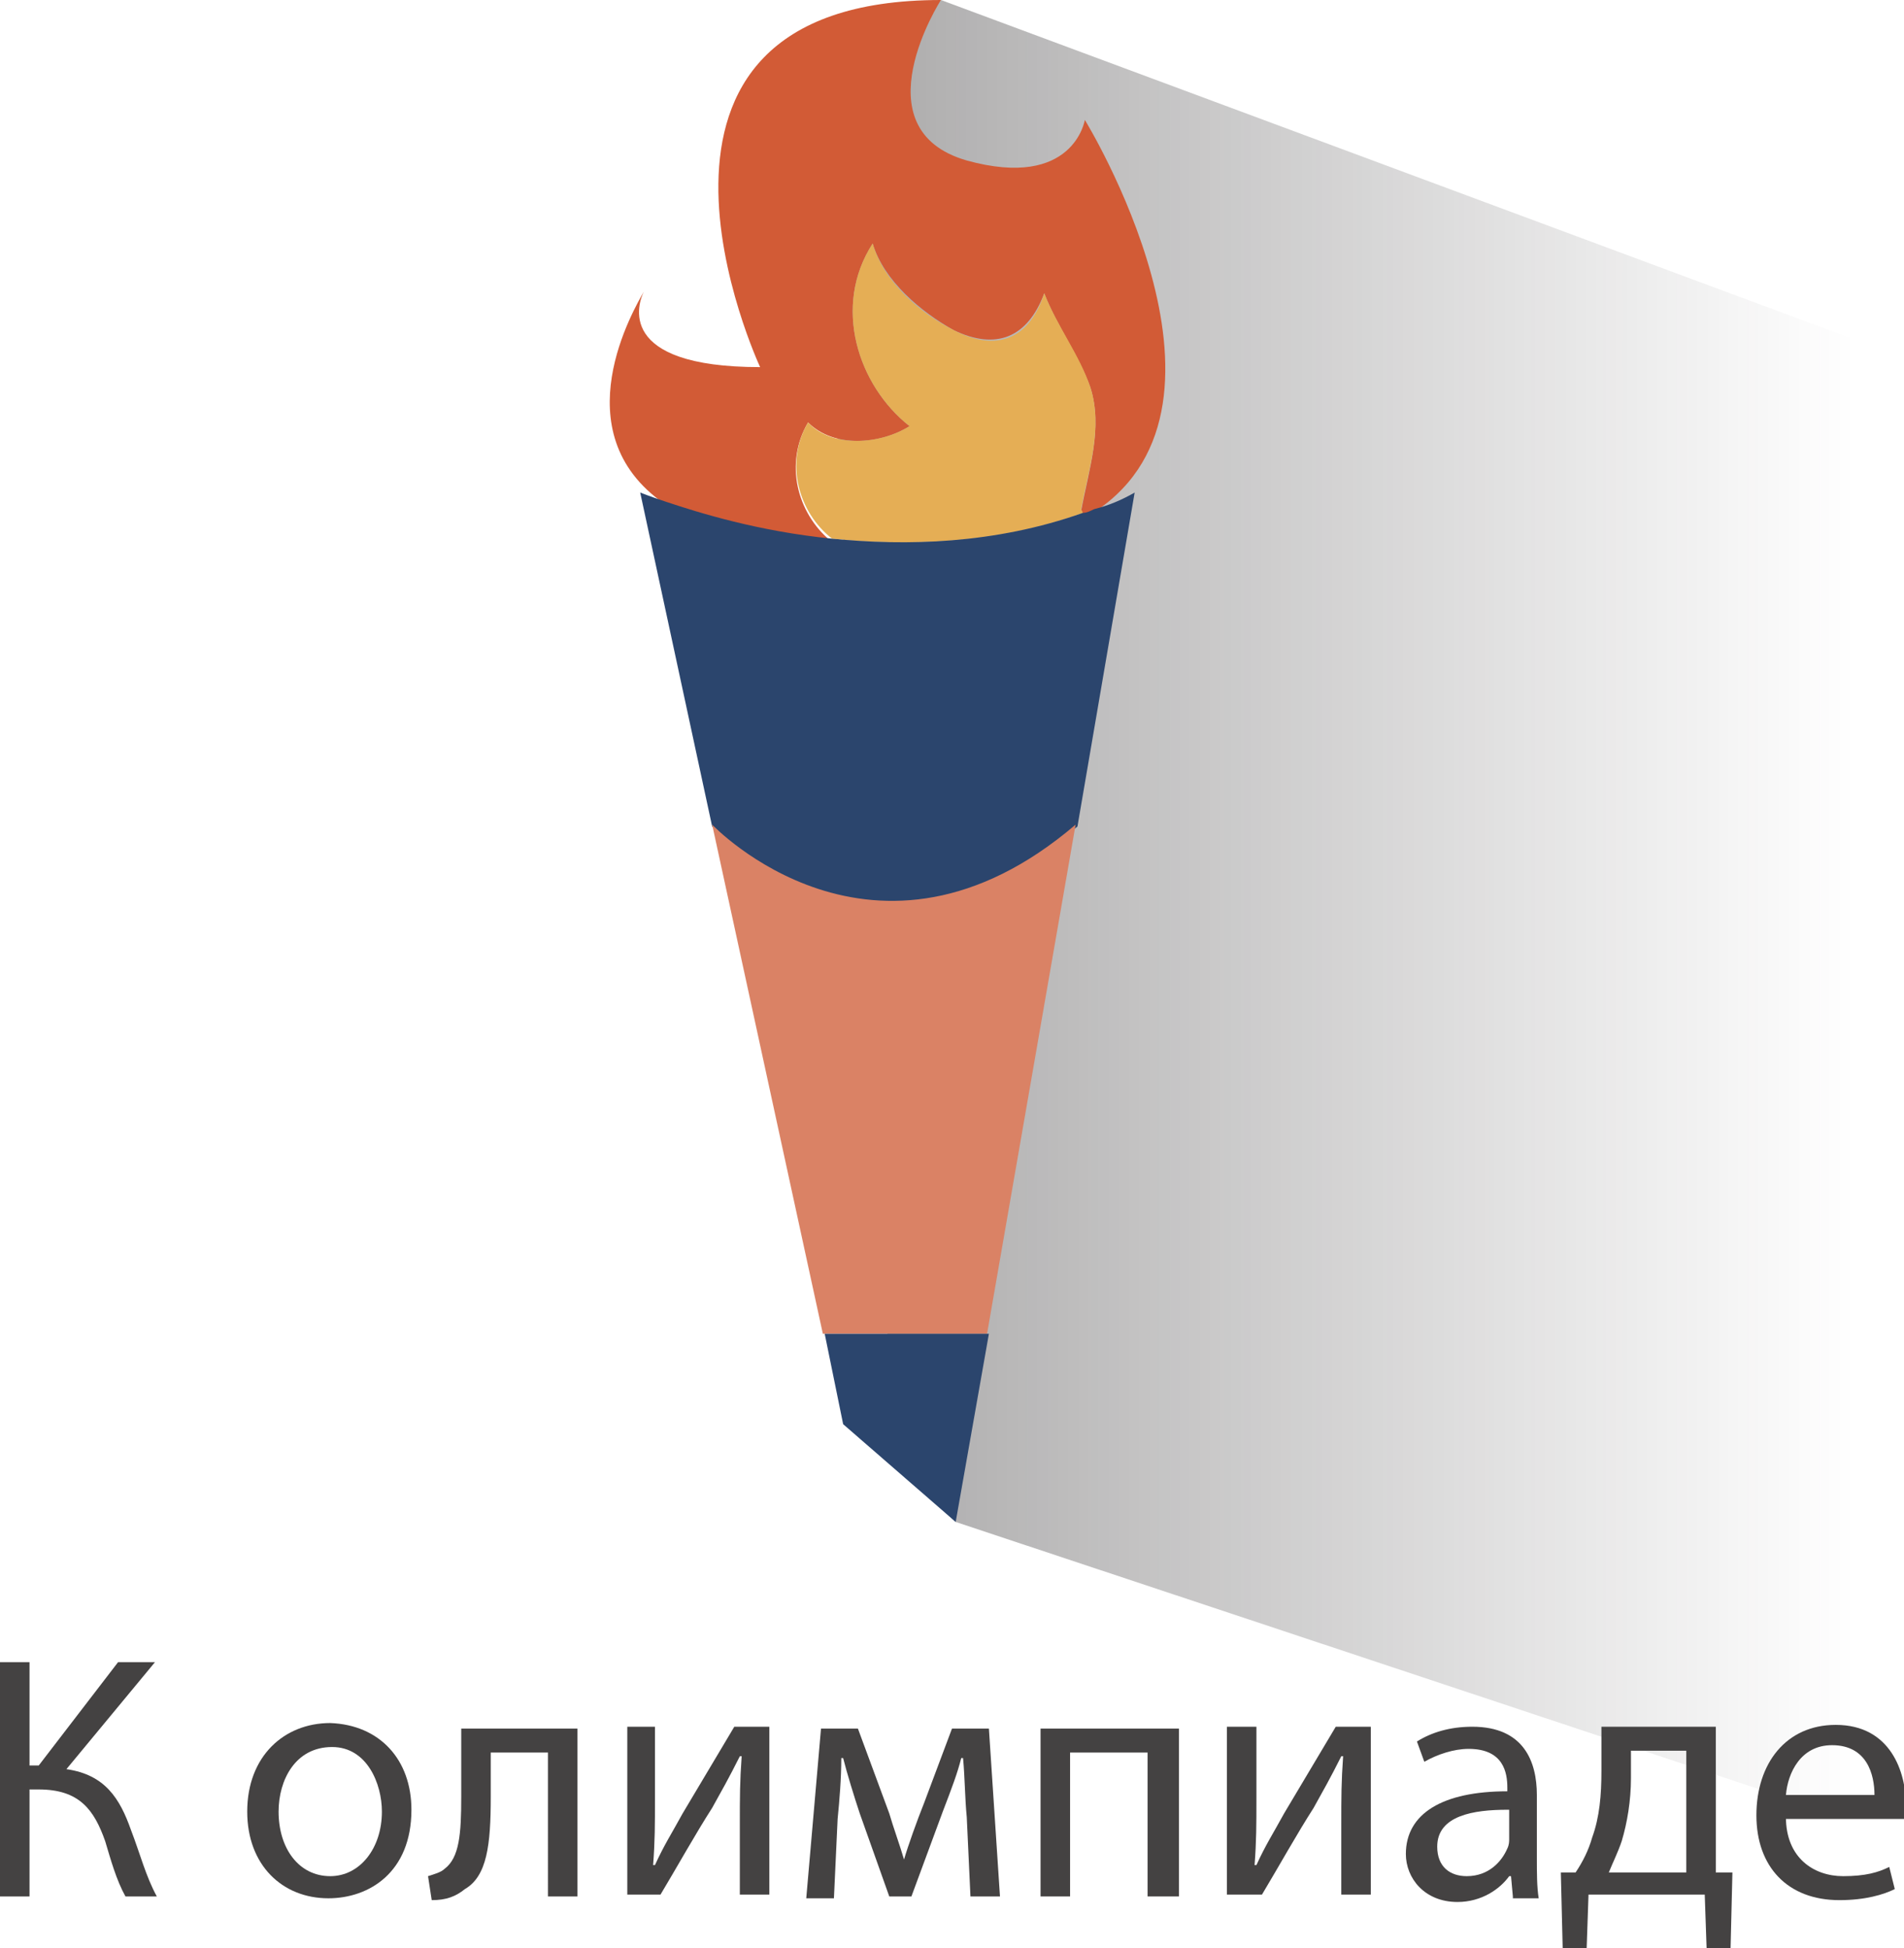 <?xml version="1.0" encoding="utf-8"?>
<!-- Generator: Adobe Illustrator 22.1.0, SVG Export Plug-In . SVG Version: 6.00 Build 0)  -->
<svg version="1.1" id="Слой_1" xmlns="http://www.w3.org/2000/svg" xmlns:xlink="http://www.w3.org/1999/xlink" x="0px" y="0px"
	 viewBox="0 0 103.2 105.6" enable-background="new 0 0 103.2 105.6" xml:space="preserve">
<g>
	<linearGradient id="SVGID_1_" gradientUnits="userSpaceOnUse" x1="44.41" y1="49.366" x2="100.537" y2="49.366">
		<stop  offset="0" style="stop-color:#272425;stop-opacity:0.4"/>
		<stop  offset="1" style="stop-color:#272425;stop-opacity:0"/>
	</linearGradient>
	<polygon fill="url(#SVGID_1_)" points="100.5,18.4 51,0 44.4,5.5 48.5,79.5 51.8,82.5 100.5,98.7 	"/>
	<g>
		<path fill="#D25B36" d="M43.8,22.9c1.4,1.4,3.9,1.2,5.5,0.2c-2.8-2.2-4.2-6.5-2-9.9c0.6,2,2.6,3.7,4.4,4.7c2.3,1.1,4,0.4,4.9-2
			c0.7,1.8,1.9,3.4,2.5,5.1c0.7,2.2-0.1,4.5-0.5,6.7l0.1,0.2c0.2-0.1,0.4-0.2,0.7-0.2c8.8-5.9-0.6-21.2-0.6-21.2s-0.6,3.8-6.4,2.2
			C46.5,7,51,0,51,0c-19.1,0-9.8,19.9-9.8,19.9c-7.9,0-6.6-3.5-6.3-4.1c-0.5,0.9-4.5,7.6,1.1,11.5c1.7,0.6,5,1.6,9,2
			C43.2,27.8,42.5,25.1,43.8,22.9z"/>
		<path fill="#E5AE55" d="M59.1,21c-0.6-1.8-1.8-3.3-2.5-5.1c-0.8,2.5-2.6,3.2-4.9,2c-1.8-0.9-3.8-2.6-4.4-4.7
			c-2.2,3.4-0.8,7.7,2,9.9c-1.6,1-4.2,1.2-5.5-0.2c-1.3,2.2-0.5,4.9,1.3,6.3c4.1,0.4,8.9,0.3,13.6-1.4l-0.1-0.2
			C59,25.4,59.8,23.2,59.1,21z"/>
		<path fill="#2B456D" d="M58.7,27.8c-4.8,1.7-9.6,1.8-13.6,1.4c-4-0.4-7.2-1.4-9-2c-0.9-0.3-1.4-0.5-1.4-0.5l3.9,18.1
			c0,0,8.8,9.3,19.8,0l3.1-18.1c-0.7,0.4-1.4,0.7-2.2,0.9C59.1,27.7,58.9,27.8,58.7,27.8z"/>
		<path fill="#DA8265" d="M38.6,44.7l6,27.6h8.9l4.8-27.6C47.4,54,38.6,44.7,38.6,44.7z"/>
		<polygon fill="#2B456D" points="45.7,77.2 51.8,82.5 53.6,72.3 44.7,72.3 		"/>
	</g>
</g>
<g>
	<g>
		<path fill="#444242" d="M1.6,90.1v5.6h0.5l4.3-5.6h2l-4.8,5.8c2.1,0.3,2.9,1.6,3.5,3.3c0.5,1.3,0.8,2.5,1.4,3.6H6.8
			c-0.5-0.9-0.8-2-1.1-3C5.1,98.1,4.3,97,2.1,97H1.6v5.8H0V90.1H1.6z"/>
		<path fill="#444242" d="M22.3,98.1c0,3.4-2.3,4.8-4.5,4.8c-2.5,0-4.4-1.8-4.4-4.7c0-3,2-4.8,4.5-4.8
			C20.6,93.5,22.3,95.4,22.3,98.1z M15.1,98.2c0,2,1.1,3.5,2.8,3.5c1.6,0,2.8-1.5,2.8-3.5c0-1.5-0.8-3.5-2.7-3.5
			C16,94.7,15.1,96.5,15.1,98.2z"/>
		<path fill="#444242" d="M31.3,93.7v9.1h-1.6V95h-3.1v2.4c0,2.6-0.2,4.3-1.4,5c-0.5,0.4-1,0.6-1.8,0.6l-0.2-1.3
			c0.3-0.1,0.7-0.2,0.9-0.4c0.8-0.6,0.9-1.9,0.9-3.9v-3.7H31.3z"/>
		<path fill="#444242" d="M35.5,93.7v3.8c0,1.4,0,2.3-0.1,3.6l0.1,0c0.5-1.1,0.9-1.7,1.5-2.8l2.8-4.7h1.9v9.1h-1.6v-3.8
			c0-1.5,0-2.3,0.1-3.7h-0.1c-0.6,1.2-1,1.9-1.5,2.8c-0.9,1.4-1.9,3.2-2.8,4.7H34v-9.1H35.5z"/>
		<path fill="#444242" d="M44.5,93.7h2l1.7,4.6c0.2,0.7,0.6,1.8,0.8,2.5h0c0.2-0.7,0.7-2.1,1.1-3.1l1.5-4h2l0.6,9.1h-1.6l-0.2-4.3
			c-0.1-1-0.1-2.1-0.2-3.2h-0.1c-0.2,0.8-0.5,1.6-1,2.9l-1.7,4.6h-1.2l-1.6-4.5c-0.3-0.9-0.7-2.2-0.9-3h-0.1c0,1.1-0.1,2.3-0.2,3.3
			l-0.2,4.3h-1.5L44.5,93.7z"/>
		<path fill="#444242" d="M63.9,93.7v9.1h-1.7V95H58v7.8h-1.6v-9.1H63.9z"/>
		<path fill="#444242" d="M68.1,93.7v3.8c0,1.4,0,2.3-0.1,3.6l0.1,0c0.5-1.1,0.9-1.7,1.5-2.8l2.8-4.7h1.9v9.1h-1.6v-3.8
			c0-1.5,0-2.3,0.1-3.7h-0.1c-0.6,1.2-1,1.9-1.5,2.8c-0.9,1.4-1.9,3.2-2.8,4.7h-1.9v-9.1H68.1z"/>
		<path fill="#444242" d="M82,102.8l-0.1-1.1h-0.1c-0.5,0.7-1.5,1.4-2.8,1.4c-1.8,0-2.8-1.3-2.8-2.6c0-2.2,2-3.4,5.5-3.4v-0.2
			c0-0.8-0.2-2.1-2.1-2.1c-0.8,0-1.7,0.3-2.4,0.7l-0.4-1.1c0.8-0.5,1.8-0.8,3-0.8c2.8,0,3.5,1.9,3.5,3.7v3.4c0,0.8,0,1.6,0.1,2.2H82
			z M81.7,98.1c-1.8,0-3.8,0.3-3.8,2c0,1.1,0.7,1.6,1.6,1.6c1.2,0,1.9-0.8,2.2-1.5c0.1-0.2,0.1-0.4,0.1-0.5V98.1z"/>
		<path fill="#444242" d="M93,93.7v7.8l0.9,0l-0.1,4.1h-1.3l-0.1-2.9h-6.3l-0.1,2.9h-1.3l-0.1-4.1l0.8,0c0.4-0.6,0.7-1.2,0.9-1.9
			c0.4-1.1,0.5-2.3,0.5-3.6v-2.4H93z M88.4,96.4c0,1.2-0.2,2.4-0.5,3.4c-0.2,0.6-0.5,1.2-0.7,1.7h4.2v-6.6h-3V96.4z"/>
		<path fill="#444242" d="M96.8,98.5c0,2.2,1.5,3.2,3.1,3.2c1.2,0,1.9-0.2,2.5-0.5l0.3,1.2c-0.6,0.3-1.6,0.6-3,0.6
			c-2.8,0-4.5-1.8-4.5-4.6s1.6-4.9,4.3-4.9c3,0,3.8,2.6,3.8,4.3c0,0.3,0,0.6-0.1,0.8H96.8z M101.6,97.3c0-1.1-0.4-2.7-2.3-2.7
			c-1.7,0-2.4,1.5-2.5,2.7H101.6z"/>
	</g>
</g>
</svg>
